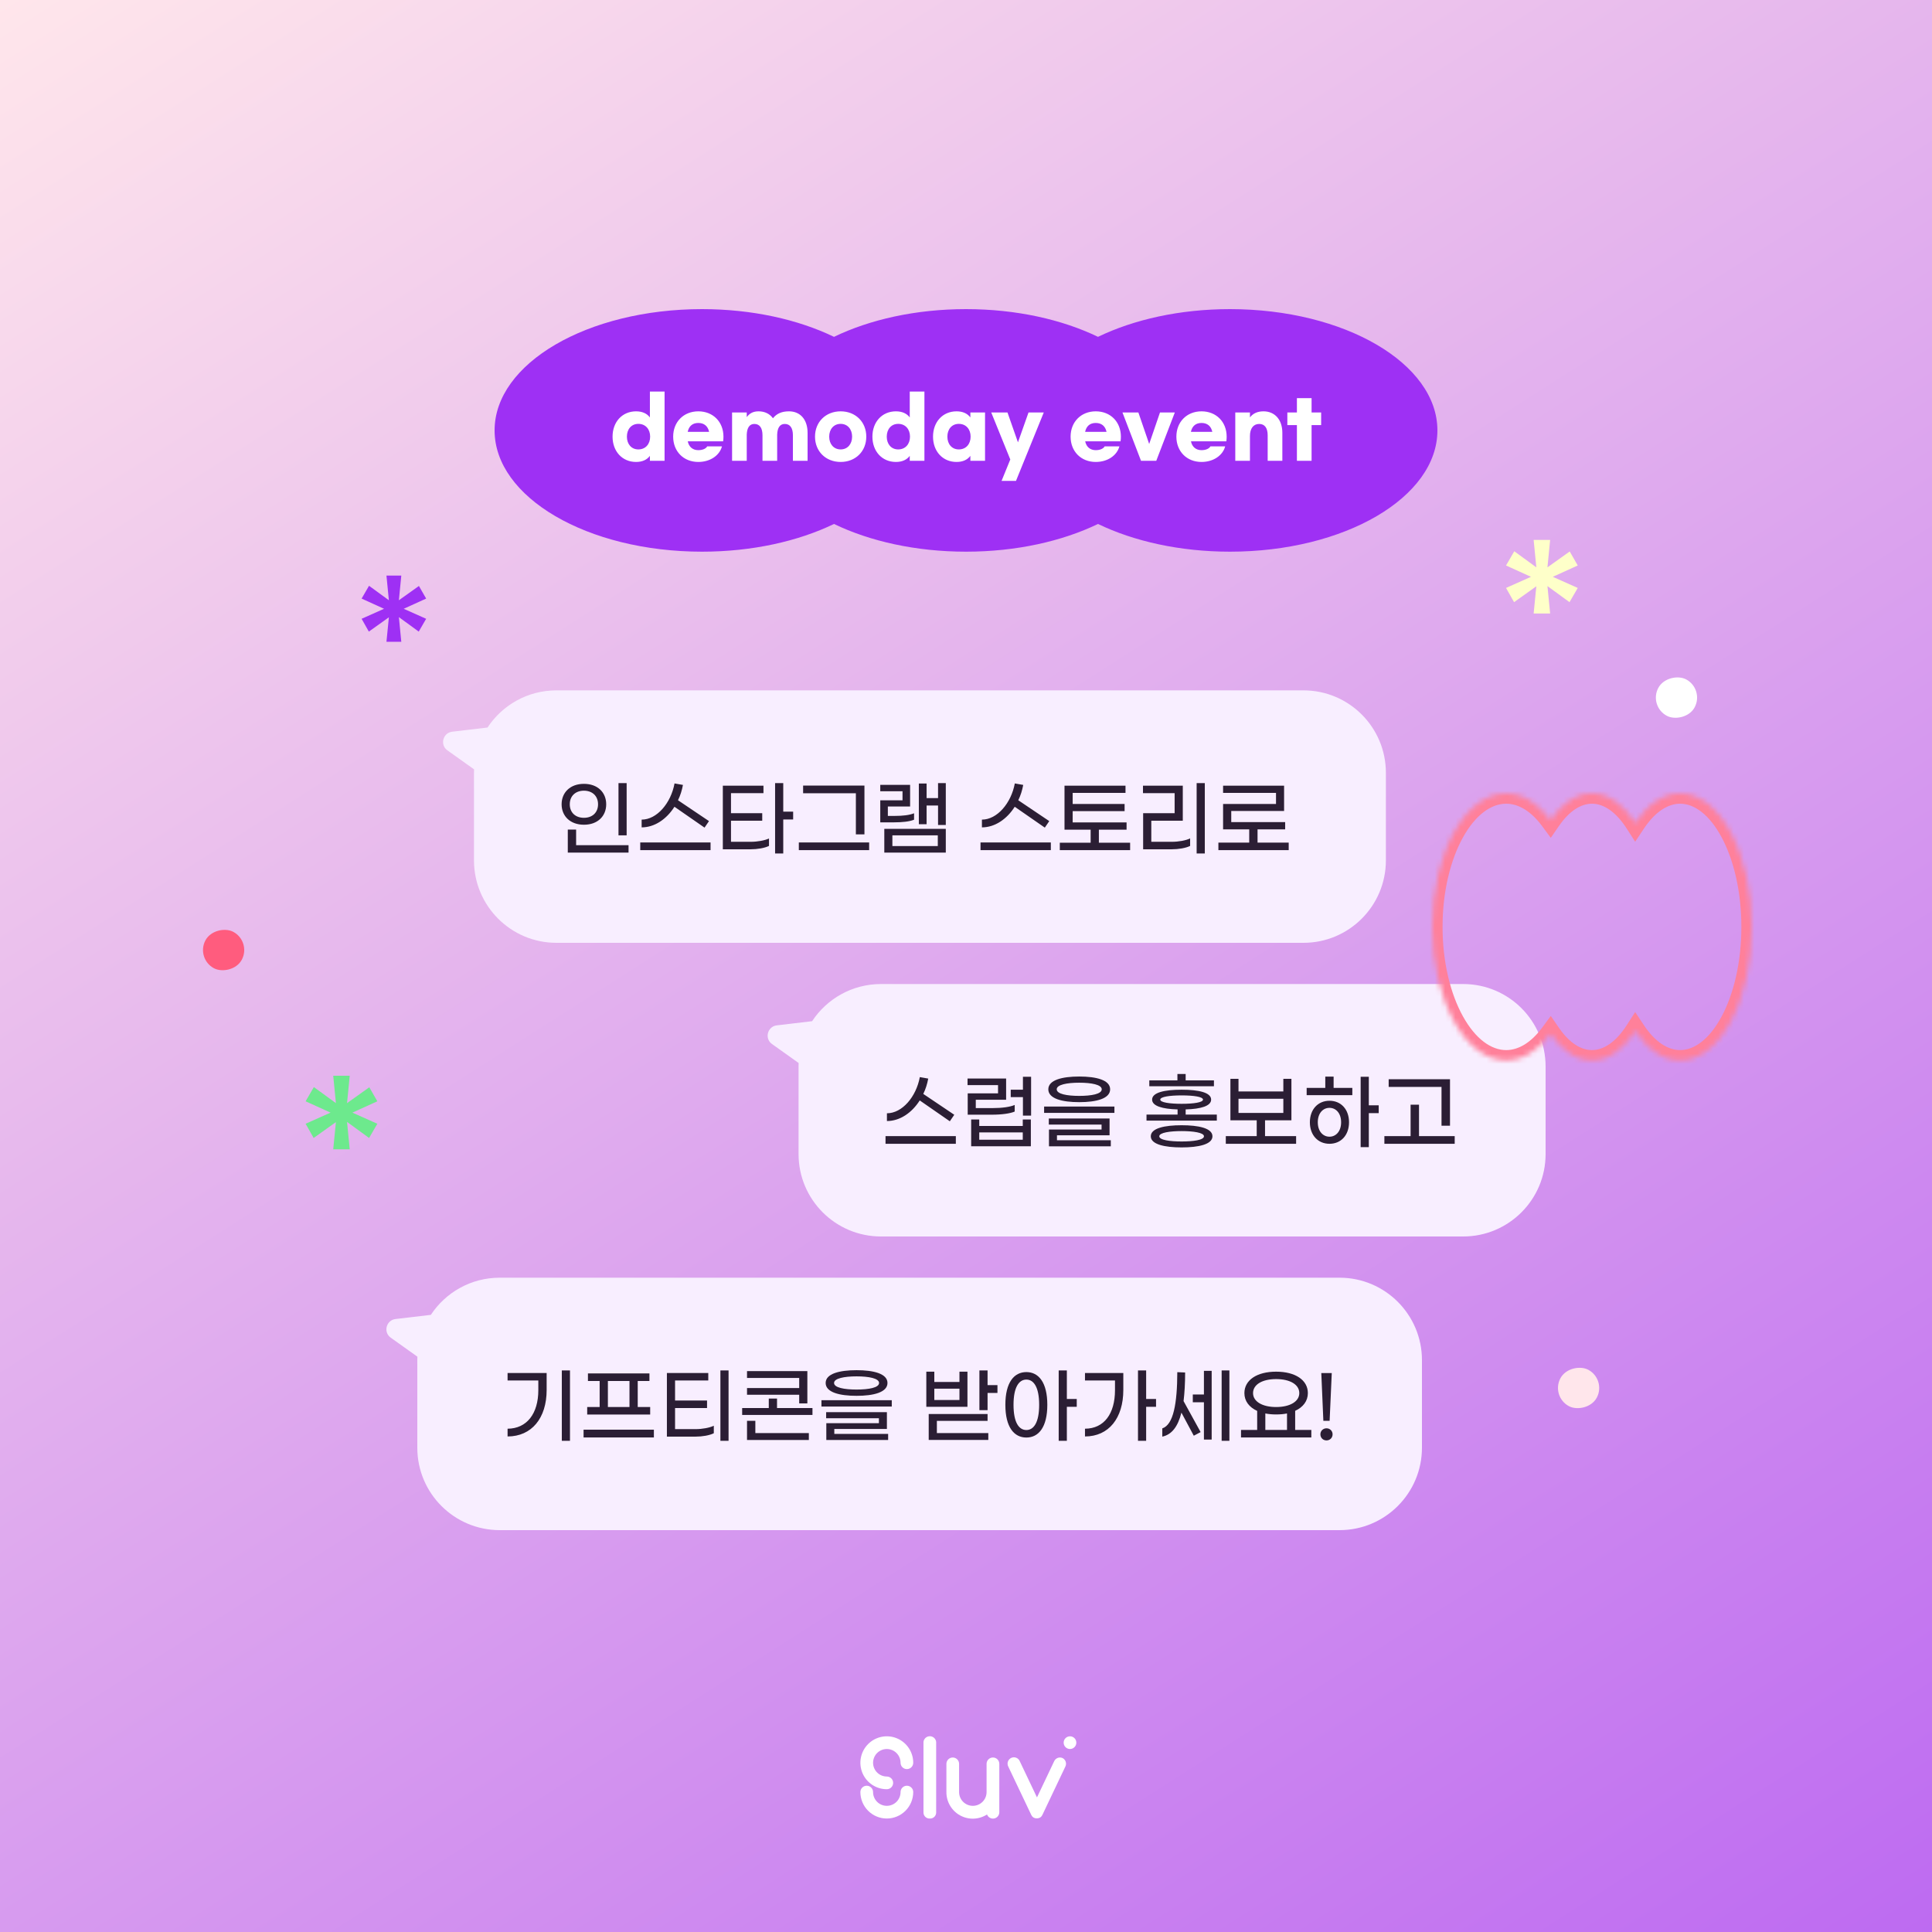<svg width="375" height="375" viewBox="0 0 375 375" fill="none" xmlns="http://www.w3.org/2000/svg">
<rect x="0" y="0" width="375" height="375" fill="#808080" stroke="none"/>
<g clip-path="url(#clip0_2546_10706)">
<rect width="375" height="375" fill="white"/>
<rect x="375" width="375" height="375" transform="rotate(90 375 0)" fill="url(#paint0_linear_2546_10706)"/>
<path fill-rule="evenodd" clip-rule="evenodd" d="M92.014 149.328C92.005 149.551 92 149.775 92 150V167C92 175.837 99.163 183 108 183H253C261.837 183 269 175.837 269 167V150C269 141.163 261.837 134 253 134H108C102.409 134 97.487 136.868 94.626 141.213L87.777 142.022C85.958 142.237 85.349 144.578 86.836 145.638L92.014 149.328Z" fill="#F8EEFF"/>
<path d="M120.048 162.144H121.632V152H120.048V162.144ZM113.344 160.08C116.016 160.08 117.664 158.4 117.664 156.112C117.664 153.824 116.016 152.144 113.344 152.144C110.672 152.144 109.008 153.824 109.008 156.112C109.008 158.4 110.672 160.08 113.344 160.08ZM113.344 158.736C111.712 158.736 110.592 157.728 110.592 156.112C110.592 154.496 111.712 153.472 113.344 153.472C114.96 153.472 116.08 154.496 116.08 156.112C116.08 157.728 114.96 158.736 113.344 158.736ZM110.208 165.488H122V164.048H111.824V161.024H110.208V165.488ZM130.911 156.592L136.751 160.64L137.615 159.376L131.599 155.328C132.047 154.416 132.367 153.408 132.559 152.352L130.927 152.064C130.223 155.888 127.503 159.088 124.543 159.088V160.592C127.055 160.592 129.375 159.008 130.911 156.592ZM124.271 163.52V165.008H137.919V163.52H124.271ZM153.949 157.536H152.029V152H150.445V165.664H152.029V159.056H153.949V157.536ZM141.885 163.392V159.296H147.949V157.84H141.885V153.952H148.189V152.496H140.301V164.848H145.677C146.989 164.848 148.429 164.608 149.261 164.192V162.752C148.429 163.136 147.021 163.392 145.725 163.392H141.885ZM166.124 161.952H167.788V152.48H155.884V153.968H166.124V161.952ZM155.052 165.008H168.7V163.52H155.052V165.008ZM182.075 152V154.912H179.851V152.08H178.347V159.984H179.851V156.352H182.075V160.128H183.579V152H182.075ZM177.419 159.104V157.856C176.523 158.224 175.195 158.368 173.674 158.368H172.331V156.544H176.651V152.336H170.859V153.584H175.179V155.344H170.859V159.616H173.562C175.131 159.616 176.523 159.472 177.419 159.104ZM171.643 165.488H183.579V160.88H171.643V165.488ZM173.211 162.144H182.027V164.224H173.211V162.144ZM196.958 156.592L202.798 160.64L203.662 159.376L197.646 155.328C198.094 154.416 198.414 153.408 198.606 152.352L196.974 152.064C196.27 155.888 193.549 159.088 190.59 159.088V160.592C193.102 160.592 195.422 159.008 196.958 156.592ZM190.318 163.52V165.008H203.966V163.52H190.318ZM213.292 163.568V161.04H218.668V159.632H208.204V157.44H218.284V156.048H208.204V153.904H218.46V152.496H206.62V161.04H211.692V163.568H205.708V165.008H219.356V163.568H213.292ZM232.267 165.664H233.851V152H232.267V165.664ZM221.883 164.848H227.419C228.747 164.848 230.171 164.608 231.003 164.192V162.736C230.171 163.136 228.763 163.392 227.467 163.392H223.467V159.296H229.579V152.496H221.851V153.952H227.995V157.84H221.883V164.848ZM244.089 163.552V160.976H249.449V159.568H238.985V157.408H249.241V152.496H237.401V153.904H247.673V156.048H237.401V160.976H242.473V163.552H236.489V165.008H250.137V163.552H244.089Z" fill="#2B1E34"/>
<path fill-rule="evenodd" clip-rule="evenodd" d="M81.014 263.328C81.005 263.551 81 263.775 81 264V281C81 289.837 88.163 297 97 297H260C268.837 297 276 289.837 276 281V264C276 255.163 268.837 248 260 248H97C91.409 248 86.487 250.868 83.626 255.213L76.777 256.022C74.958 256.237 74.349 258.578 75.836 259.638L81.014 263.328Z" fill="#F8EEFF"/>
<path d="M109.048 279.664H110.632V266H109.048V279.664ZM98.52 278.816C103.192 278.816 106.104 275.264 106.104 269.792V266.496H98.52V267.952H104.488V269.824C104.488 274.4 102.248 277.296 98.52 277.312V278.816ZM126.199 273.104H123.783V268.048H126.055V266.576H114.119V268.048H116.391V273.104H113.975V274.56H126.199V273.104ZM117.991 268.048H122.183V273.104H117.991V268.048ZM113.271 277.504V279.008H126.919V277.504H113.271ZM139.829 266V279.664H141.413V266H139.829ZM131.029 277.392V273.296H137.237V271.84H131.029V267.952H137.477V266.496H129.445V278.848H135.013C136.325 278.848 137.717 278.608 138.549 278.192V276.736C137.717 277.136 136.309 277.392 135.013 277.392H131.029ZM155.124 272.4H156.708V266.128H144.996V267.456H155.124V269.424H144.996V270.72H155.124V272.4ZM150.82 273.296V271.456H149.22V273.296H144.052V274.64H157.7V273.296H150.82ZM146.612 275.776H144.996V279.504H156.996V278.16H146.612V275.776ZM166.259 270.928C169.555 270.928 172.259 270.256 172.259 268.432C172.259 266.624 169.555 265.952 166.259 265.952C162.963 265.952 160.259 266.624 160.259 268.432C160.259 270.256 162.963 270.928 166.259 270.928ZM166.259 269.712C163.875 269.712 161.891 269.344 161.891 268.432C161.891 267.536 163.875 267.152 166.259 267.152C168.643 267.152 170.627 267.536 170.627 268.432C170.627 269.344 168.643 269.712 166.259 269.712ZM159.443 273.008H173.091V271.776H159.443V273.008ZM160.387 279.504H172.387V278.32H161.939V277.36H172.147V274.096H160.355V275.28H170.595V276.24H160.387V279.504ZM191.686 268.848V266H190.102V273.712H191.686V270.368H193.606V268.848H191.686ZM187.782 266.24H186.23V268.24H181.35V266.24H179.798V273.056H187.782V266.24ZM181.35 271.744V269.536H186.23V271.744H181.35ZM181.846 275.792H191.686V274.464H180.262V279.488H191.83V278.16H181.846V275.792ZM208.996 271.536H207.076V266H205.492V279.664H207.076V273.056H208.996V271.536ZM199.22 266.32C196.82 266.32 195.14 268.336 195.14 272.672C195.14 277.008 196.82 279.024 199.22 279.024C201.604 279.024 203.284 277.008 203.284 272.672C203.284 268.336 201.604 266.32 199.22 266.32ZM199.22 277.568C197.796 277.568 196.724 276.144 196.724 272.672C196.724 269.216 197.796 267.776 199.22 267.776C200.628 267.776 201.7 269.216 201.7 272.672C201.7 276.144 200.628 277.568 199.22 277.568ZM224.387 271.536H222.467V266H220.883V279.664H222.467V273.056H224.387V271.536ZM210.595 267.952H216.419V269.824C216.419 274.4 214.307 277.296 210.595 277.312V278.816C215.235 278.816 218.035 275.232 218.035 269.792V266.496H210.595V267.952ZM237.121 266V279.664H238.625V266H237.121ZM233.681 270.672H231.521V272.176H233.681V279.424H235.185V266.08H233.681V270.672ZM230.033 266.4L228.513 266.336C228.497 272.432 227.761 276.544 225.601 277.248V278.848C227.425 278.464 228.625 276.928 229.313 274.192L231.713 278.672L233.041 277.968L229.729 271.952C229.921 270.368 230.033 268.528 230.033 266.4ZM251.392 277.552V273.84C252.944 273.136 253.856 271.92 253.856 270.4C253.856 267.872 251.424 266.24 247.696 266.24C243.968 266.24 241.536 267.872 241.536 270.4C241.536 271.936 242.448 273.136 244.016 273.856V277.552H240.88V279.008H254.528V277.552H251.392ZM243.216 270.4C243.216 268.736 245.008 267.68 247.696 267.68C250.384 267.68 252.192 268.736 252.192 270.4C252.192 272.032 250.384 273.104 247.696 273.104C245.008 273.104 243.216 272.032 243.216 270.4ZM245.6 274.352C246.24 274.48 246.944 274.544 247.696 274.544C248.464 274.544 249.168 274.48 249.808 274.352V277.552H245.6V274.352ZM256.863 275.776H258.079L258.495 266.512H256.463L256.863 275.776ZM257.471 279.584C258.143 279.584 258.655 279.072 258.655 278.4C258.655 277.744 258.143 277.232 257.471 277.232C256.799 277.232 256.287 277.744 256.287 278.4C256.287 279.072 256.799 279.584 257.471 279.584Z" fill="#2B1E34"/>
<path fill-rule="evenodd" clip-rule="evenodd" d="M155.014 206.328C155.005 206.551 155 206.775 155 207V224C155 232.837 162.163 240 171 240H284C292.837 240 300 232.837 300 224V207C300 198.163 292.837 191 284 191H171C165.409 191 160.487 193.868 157.626 198.213L150.777 199.022C148.958 199.237 148.349 201.578 149.836 202.638L155.014 206.328Z" fill="#F8EEFF"/>
<path d="M178.52 213.592L184.36 217.64L185.224 216.376L179.208 212.328C179.656 211.416 179.976 210.408 180.168 209.352L178.536 209.064C177.832 212.888 175.112 216.088 172.152 216.088V217.592C174.664 217.592 176.984 216.008 178.52 213.592ZM171.88 220.52V222.008H185.528V220.52H171.88ZM198.551 209V211.512H196.183V212.952H198.551V216.536H200.135V209H198.551ZM187.831 212.216V216.36H192.551C194.487 216.36 196.119 216.12 196.951 215.752V214.472C196.071 214.856 194.503 215.08 192.647 215.08H189.399V213.464H195.287V209.336H187.799V210.616H193.719V212.216H187.831ZM198.519 218.552H190.071V217.288H188.503V222.488H200.087V217.288H198.519V218.552ZM190.071 221.224V219.8H198.519V221.224H190.071ZM209.477 213.928C212.773 213.928 215.477 213.256 215.477 211.432C215.477 209.624 212.773 208.952 209.477 208.952C206.181 208.952 203.477 209.624 203.477 211.432C203.477 213.256 206.181 213.928 209.477 213.928ZM209.477 212.712C207.093 212.712 205.109 212.344 205.109 211.432C205.109 210.536 207.093 210.152 209.477 210.152C211.861 210.152 213.845 210.536 213.845 211.432C213.845 212.344 211.861 212.712 209.477 212.712ZM202.661 216.008H216.309V214.776H202.661V216.008ZM203.605 222.504H215.605V221.32H205.157V220.36H215.365V217.096H203.573V218.28H213.813V219.24H203.605V222.504ZM235.624 209.704H230.136V208.456H228.536V209.704H223.08V210.84H235.624V209.704ZM230.136 216.344V215.336C233.08 215.256 235.08 214.68 235.08 213.432C235.08 212.072 232.728 211.512 229.352 211.512C225.976 211.512 223.624 212.072 223.624 213.432C223.624 214.68 225.624 215.256 228.568 215.336V216.344H222.536V217.512H236.184V216.344H230.136ZM225.208 213.432C225.208 212.888 227 212.616 229.352 212.616C231.72 212.616 233.496 212.888 233.496 213.432C233.496 213.976 231.72 214.248 229.352 214.248C227 214.248 225.208 213.976 225.208 213.432ZM229.352 218.408C226.088 218.408 223.368 218.968 223.368 220.552C223.368 222.136 226.088 222.712 229.352 222.712C232.616 222.712 235.336 222.136 235.336 220.552C235.336 218.968 232.616 218.408 229.352 218.408ZM229.352 221.56C227.128 221.56 225.016 221.288 225.016 220.552C225.016 219.832 227.128 219.544 229.352 219.544C231.576 219.544 233.688 219.832 233.688 220.552C233.688 221.288 231.576 221.56 229.352 221.56ZM245.543 220.52V217.448H250.663V209.4H249.095V211.848H240.391V209.4H238.823V217.448H243.927V220.52H237.927V222.008H251.575V220.52H245.543ZM240.391 213.272H249.095V216.024H240.391V213.272ZM258.854 208.968H257.238V211.16H253.622V212.568H262.486V211.16H258.854V208.968ZM267.606 214.536H265.686V209H264.102V222.664H265.686V216.056H267.606V214.536ZM258.054 213.656C255.83 213.656 254.246 215.32 254.246 217.832C254.246 220.344 255.83 222.008 258.054 222.008C260.278 222.008 261.845 220.344 261.845 217.832C261.845 215.32 260.278 213.656 258.054 213.656ZM258.054 220.632C256.774 220.632 255.782 219.576 255.782 217.832C255.782 216.088 256.774 215.032 258.054 215.032C259.318 215.032 260.31 216.088 260.31 217.832C260.31 219.576 259.318 220.632 258.054 220.632ZM279.796 218.504H281.444V209.48H269.54V210.968H279.796V218.504ZM275.428 220.52V214.424H273.796V220.52H268.708V222.008H282.356V220.52H275.428Z" fill="#2B1E34"/>
<path fill-rule="evenodd" clip-rule="evenodd" d="M136.26 107.08C145.993 107.08 154.919 105.061 161.88 101.699C168.841 105.061 177.767 107.08 187.5 107.08C197.233 107.08 206.159 105.061 213.12 101.699C220.081 105.061 229.007 107.08 238.74 107.08C260.975 107.08 279 96.541 279 83.54C279 70.539 260.975 60 238.74 60C229.007 60 220.081 62.019 213.12 65.381C206.159 62.019 197.233 60 187.5 60C177.767 60 168.841 62.019 161.88 65.381C154.919 62.019 145.993 60 136.26 60C114.025 60 96 70.539 96 83.54C96 96.541 114.025 107.08 136.26 107.08Z" fill="#9E30F4"/>
<path d="M123.457 89.664C124.689 89.664 125.585 89.232 126.145 88.48V89.44H128.993V76H126.145V81.024C125.585 80.272 124.689 79.84 123.457 79.84C120.769 79.84 118.897 81.904 118.897 84.752C118.897 87.6 120.769 89.664 123.457 89.664ZM123.905 87.232C122.545 87.232 121.681 86.192 121.681 84.752C121.681 83.312 122.545 82.272 123.905 82.272C125.297 82.272 126.193 83.312 126.193 84.752C126.193 86.192 125.297 87.232 123.905 87.232ZM135.542 89.664C137.814 89.664 139.654 88.432 140.134 86.64H137.27C137.03 87.088 136.358 87.376 135.542 87.376C134.47 87.376 133.718 86.752 133.494 85.664H140.358C140.406 85.328 140.422 85.024 140.422 84.752C140.422 81.888 138.406 79.84 135.542 79.84C132.678 79.84 130.662 81.904 130.662 84.752C130.662 87.616 132.678 89.664 135.542 89.664ZM133.478 83.824C133.718 82.704 134.422 82.096 135.542 82.096C136.662 82.096 137.398 82.704 137.638 83.824H133.478ZM142.095 89.44H144.943V84.352C144.991 83.024 145.487 82.288 146.415 82.288C147.455 82.288 147.999 83.072 147.999 84.496V89.44H150.847V84.352C150.895 83.024 151.391 82.288 152.319 82.288C153.359 82.288 153.903 83.072 153.903 84.496V89.44H156.751V84.016C156.751 81.408 155.311 79.84 153.151 79.84C151.727 79.84 150.735 80.288 150.031 81.184C149.407 80.32 148.431 79.84 147.247 79.84C146.207 79.84 145.503 80.208 144.943 80.96V80.064H142.095V89.44ZM163.17 79.84C160.274 79.84 158.194 81.904 158.194 84.752C158.194 87.6 160.274 89.664 163.17 89.664C166.066 89.664 168.146 87.6 168.146 84.752C168.146 81.904 166.066 79.84 163.17 79.84ZM163.17 82.272C164.514 82.272 165.394 83.312 165.394 84.752C165.394 86.192 164.514 87.232 163.17 87.232C161.826 87.232 160.946 86.192 160.946 84.752C160.946 83.312 161.826 82.272 163.17 82.272ZM173.894 89.664C175.126 89.664 176.022 89.232 176.582 88.48V89.44H179.43V76H176.582V81.024C176.022 80.272 175.126 79.84 173.894 79.84C171.206 79.84 169.334 81.904 169.334 84.752C169.334 87.6 171.206 89.664 173.894 89.664ZM174.342 87.232C172.982 87.232 172.118 86.192 172.118 84.752C172.118 83.312 172.982 82.272 174.342 82.272C175.734 82.272 176.63 83.312 176.63 84.752C176.63 86.192 175.734 87.232 174.342 87.232ZM185.66 89.664C186.892 89.664 187.788 89.232 188.348 88.48V89.44H191.196V80.064H188.348V81.024C187.788 80.272 186.892 79.84 185.66 79.84C182.972 79.84 181.1 81.904 181.1 84.752C181.1 87.6 182.972 89.664 185.66 89.664ZM186.108 87.232C184.748 87.232 183.884 86.192 183.884 84.752C183.884 83.312 184.748 82.272 186.108 82.272C187.5 82.272 188.396 83.312 188.396 84.752C188.396 86.192 187.5 87.232 186.108 87.232ZM199.633 80.064L197.585 85.856L195.553 80.064H192.401L196.097 89.184L194.401 93.344H197.201L202.593 80.064H199.633ZM212.683 89.664C214.955 89.664 216.795 88.432 217.275 86.64H214.411C214.171 87.088 213.499 87.376 212.683 87.376C211.611 87.376 210.859 86.752 210.635 85.664H217.499C217.547 85.328 217.563 85.024 217.563 84.752C217.563 81.888 215.547 79.84 212.683 79.84C209.819 79.84 207.803 81.904 207.803 84.752C207.803 87.616 209.819 89.664 212.683 89.664ZM210.619 83.824C210.859 82.704 211.563 82.096 212.683 82.096C213.803 82.096 214.539 82.704 214.779 83.824H210.619ZM225.151 80.064L223.055 86.176L220.959 80.064H217.871L221.471 89.44H224.431L228.031 80.064H225.151ZM233.214 89.664C235.486 89.664 237.326 88.432 237.806 86.64H234.942C234.702 87.088 234.03 87.376 233.214 87.376C232.142 87.376 231.39 86.752 231.166 85.664H238.03C238.078 85.328 238.094 85.024 238.094 84.752C238.094 81.888 236.078 79.84 233.214 79.84C230.35 79.84 228.334 81.904 228.334 84.752C228.334 87.616 230.35 89.664 233.214 89.664ZM231.15 83.824C231.39 82.704 232.094 82.096 233.214 82.096C234.334 82.096 235.07 82.704 235.31 83.824H231.15ZM239.767 89.44H242.615V84.624C242.615 83.168 243.287 82.288 244.407 82.288C245.479 82.288 246.055 83.072 246.055 84.496V89.44H248.903V84.016C248.903 81.424 247.415 79.84 245.239 79.84C244.039 79.84 243.175 80.272 242.615 81.024V80.064H239.767V89.44ZM256.433 80.064H254.577V77.28H251.729V80.064H249.873V82.512H251.729V89.44H254.577V82.512H256.433V80.064Z" fill="white"/>
<path d="M172.129 352.975C170.769 352.974 169.465 352.433 168.503 351.47C167.542 350.507 167.001 349.201 167 347.839C167 347.513 167.13 347.199 167.36 346.968C167.591 346.737 167.904 346.607 168.23 346.607C168.557 346.607 168.87 346.737 169.1 346.968C169.331 347.199 169.461 347.513 169.461 347.839C169.461 348.548 169.742 349.227 170.242 349.729C170.742 350.23 171.421 350.511 172.129 350.511C172.836 350.511 173.515 350.23 174.015 349.729C174.516 349.227 174.797 348.548 174.797 347.839C174.797 347.513 174.926 347.199 175.157 346.968C175.388 346.737 175.701 346.607 176.027 346.607C176.353 346.607 176.666 346.737 176.897 346.968C177.128 347.199 177.257 347.513 177.257 347.839C177.255 349.201 176.715 350.506 175.753 351.469C174.792 352.431 173.488 352.973 172.129 352.975Z" fill="white"/>
<path d="M180.477 352.975C180.169 352.993 179.867 352.887 179.637 352.682C179.406 352.477 179.266 352.189 179.247 351.881V338.107C179.28 337.803 179.423 337.522 179.65 337.317C179.877 337.113 180.172 337 180.477 337C180.783 337 181.077 337.113 181.304 337.317C181.532 337.522 181.675 337.803 181.708 338.107V351.877C181.69 352.186 181.55 352.475 181.319 352.681C181.089 352.887 180.786 352.993 180.477 352.975Z" fill="white"/>
<path d="M192.724 341.131C192.398 341.131 192.085 341.261 191.854 341.492C191.623 341.723 191.494 342.036 191.494 342.363V347.84C191.494 348.548 191.213 349.228 190.712 349.729C190.212 350.23 189.533 350.511 188.826 350.511C188.118 350.511 187.44 350.23 186.939 349.729C186.439 349.228 186.158 348.548 186.158 347.84V342.363C186.158 342.036 186.028 341.723 185.797 341.492C185.567 341.261 185.254 341.131 184.927 341.131C184.601 341.131 184.288 341.261 184.057 341.492C183.827 341.723 183.697 342.036 183.697 342.363V347.84C183.691 348.763 183.934 349.671 184.4 350.467C184.866 351.264 185.539 351.919 186.347 352.365C187.154 352.81 188.067 353.029 188.989 352.997C189.91 352.966 190.806 352.686 191.582 352.187C191.682 352.457 191.874 352.684 192.125 352.827C192.375 352.97 192.667 353.021 192.951 352.97C193.235 352.919 193.491 352.77 193.677 352.549C193.862 352.329 193.964 352.05 193.965 351.761V342.363C193.965 342.2 193.933 342.039 193.87 341.889C193.808 341.739 193.716 341.603 193.601 341.488C193.486 341.373 193.349 341.283 193.198 341.222C193.048 341.16 192.887 341.13 192.724 341.131Z" fill="white"/>
<path d="M206.265 341.25C205.969 341.11 205.631 341.093 205.323 341.202C205.016 341.312 204.764 341.539 204.623 341.834L201.277 348.874L197.927 341.834C197.861 341.682 197.765 341.545 197.646 341.431C197.526 341.317 197.385 341.229 197.23 341.17C197.076 341.112 196.911 341.086 196.746 341.093C196.581 341.1 196.419 341.14 196.27 341.211C196.121 341.282 195.988 341.382 195.878 341.506C195.768 341.629 195.685 341.774 195.632 341.93C195.579 342.087 195.558 342.253 195.571 342.418C195.584 342.582 195.629 342.743 195.705 342.89L200.166 352.27L200.201 352.33L200.233 352.39C200.266 352.443 200.304 352.494 200.345 352.541V352.563C200.393 352.615 200.446 352.664 200.503 352.707L200.549 352.739C200.599 352.776 200.652 352.809 200.707 352.837H200.732C200.804 352.871 200.879 352.899 200.957 352.918H201.013C201.089 352.933 201.167 352.942 201.245 352.943C201.323 352.942 201.4 352.933 201.477 352.918H201.53C201.608 352.899 201.685 352.871 201.758 352.837H201.783C201.839 352.809 201.893 352.776 201.944 352.739L201.987 352.707C202.045 352.664 202.1 352.616 202.148 352.563C202.147 352.556 202.147 352.548 202.148 352.541C202.19 352.495 202.226 352.444 202.257 352.39L202.292 352.33L202.328 352.27L206.785 342.89C206.928 342.602 206.954 342.27 206.857 341.964C206.76 341.658 206.547 341.402 206.265 341.25Z" fill="white"/>
<path d="M207.685 339.48C208.364 339.48 208.915 338.928 208.915 338.248C208.915 337.567 208.364 337.016 207.685 337.016C207.005 337.016 206.455 337.567 206.455 338.248C206.455 338.928 207.005 339.48 207.685 339.48Z" fill="white"/>
<path d="M172.129 347.287C171.114 347.287 170.123 346.986 169.279 346.421C168.436 345.857 167.779 345.055 167.39 344.116C167.002 343.178 166.901 342.145 167.099 341.149C167.296 340.153 167.785 339.238 168.502 338.52C169.219 337.802 170.133 337.312 171.128 337.114C172.123 336.916 173.154 337.018 174.091 337.407C175.028 337.795 175.829 338.453 176.393 339.298C176.957 340.143 177.257 341.135 177.257 342.151C177.257 342.478 177.128 342.791 176.897 343.022C176.666 343.253 176.353 343.383 176.027 343.383C175.701 343.383 175.388 343.253 175.157 343.022C174.926 342.791 174.797 342.478 174.797 342.151C174.797 341.623 174.64 341.106 174.347 340.667C174.054 340.228 173.637 339.885 173.15 339.683C172.662 339.481 172.126 339.428 171.608 339.531C171.091 339.634 170.615 339.888 170.242 340.262C169.869 340.636 169.615 341.112 169.512 341.63C169.409 342.148 169.462 342.685 169.664 343.174C169.866 343.662 170.208 344.079 170.646 344.373C171.085 344.666 171.601 344.823 172.129 344.823C172.455 344.823 172.768 344.953 172.999 345.184C173.229 345.415 173.359 345.728 173.359 346.055C173.359 346.381 173.229 346.695 172.999 346.926C172.768 347.157 172.455 347.287 172.129 347.287Z" fill="white"/>
<mask id="path-16-inside-1_2546_10706" fill="white">
<path fill-rule="evenodd" clip-rule="evenodd" d="M292.343 205.821C295.572 205.821 298.552 203.893 300.949 200.641C303.192 203.893 305.979 205.821 309 205.821C312.186 205.821 315.113 203.676 317.415 200.094C319.795 203.676 322.823 205.821 326.119 205.821C333.785 205.821 340 194.22 340 179.91C340 165.601 333.785 154 326.119 154C322.823 154 319.795 156.145 317.415 159.727C315.113 156.145 312.186 154 309 154C305.979 154 303.192 155.927 300.949 159.18C298.552 155.927 295.572 154 292.343 154C284.422 154 278 165.601 278 179.91C278 194.22 284.422 205.821 292.343 205.821Z"/>
</mask>
<path d="M300.949 200.641L302.596 199.505L301.004 197.196L299.339 199.454L300.949 200.641ZM317.415 200.094L319.08 198.987L317.386 196.438L315.732 199.013L317.415 200.094ZM317.415 159.727L315.732 160.808L317.386 163.383L319.08 160.834L317.415 159.727ZM300.949 159.18L299.339 160.367L301.004 162.625L302.596 160.315L300.949 159.18ZM299.339 199.454C297.161 202.41 294.711 203.821 292.343 203.821V207.821C296.434 207.821 299.943 205.377 302.559 201.827L299.339 199.454ZM309 203.821C306.901 203.821 304.646 202.479 302.596 199.505L299.303 201.776C301.738 205.308 305.057 207.821 309 207.821V203.821ZM315.732 199.013C313.606 202.322 311.213 203.821 309 203.821V207.821C313.159 207.821 316.62 205.031 319.097 201.175L315.732 199.013ZM326.119 203.821C323.764 203.821 321.271 202.283 319.08 198.987L315.749 201.201C318.32 205.07 321.883 207.821 326.119 207.821V203.821ZM338 179.91C338 186.802 336.499 192.942 334.172 197.287C331.799 201.716 328.859 203.821 326.119 203.821V207.821C331.046 207.821 335.046 204.125 337.697 199.176C340.394 194.144 342 187.329 342 179.91H338ZM326.119 156C328.859 156 331.799 158.105 334.172 162.533C336.499 166.878 338 173.019 338 179.91H342C342 172.492 340.394 165.677 337.697 160.645C335.046 155.696 331.046 152 326.119 152V156ZM319.08 160.834C321.271 157.538 323.764 156 326.119 156V152C321.883 152 318.32 154.751 315.749 158.62L319.08 160.834ZM309 156C311.213 156 313.606 157.499 315.732 160.808L319.097 158.646C316.62 154.79 313.159 152 309 152V156ZM302.596 160.315C304.646 157.342 306.901 156 309 156V152C305.057 152 301.738 154.513 299.303 158.045L302.596 160.315ZM292.343 156C294.711 156 297.161 157.411 299.339 160.367L302.559 157.994C299.943 154.444 296.434 152 292.343 152V156ZM280 179.91C280 173.029 281.548 166.898 283.951 162.558C286.392 158.148 289.442 156 292.343 156V152C287.323 152 283.202 155.652 280.451 160.62C277.662 165.658 276 172.482 276 179.91H280ZM292.343 203.821C289.442 203.821 286.392 201.672 283.951 197.263C281.548 192.923 280 186.792 280 179.91H276C276 187.339 277.662 194.163 280.451 199.201C283.202 204.169 287.323 207.821 292.343 207.821V203.821Z" fill="#FF809A" mask="url(#path-16-inside-1_2546_10706)"/>
<rect x="311.808" y="267.732" width="8" height="8" rx="4" transform="rotate(117.81 311.808 267.732)" fill="#FFE6EB"/>
<rect x="330.808" y="133.732" width="8" height="8" rx="4" transform="rotate(117.81 330.808 133.732)" fill="white"/>
<path d="M306.24 109.76L304.68 107.04L300.36 110.12L300.88 104.8H297.68L298.2 110.12L293.92 107L292.32 109.76L297.16 111.96L292.32 114.12L293.88 116.88L298.2 113.8L297.68 119.08H300.88L300.36 113.76L304.64 116.88L306.24 114.12L301.4 111.96L306.24 109.76Z" fill="#FEFFC9"/>
<rect x="48.808" y="182.732" width="8" height="8" rx="4" transform="rotate(117.81 48.808 182.732)" fill="#FF5C7E"/>
<path d="M73.24 213.76L71.68 211.04L67.36 214.12L67.88 208.8H64.68L65.2 214.12L60.92 211L59.32 213.76L64.16 215.96L59.32 218.12L60.88 220.88L65.2 217.8L64.68 223.08H67.88L67.36 217.76L71.64 220.88L73.24 218.12L68.4 215.96L73.24 213.76Z" fill="#6DE98D"/>
<path d="M82.716 116.184L81.312 113.736L77.424 116.508L77.892 111.72H75.012L75.48 116.508L71.628 113.7L70.188 116.184L74.544 118.164L70.188 120.108L71.592 122.592L75.48 119.82L75.012 124.572H77.892L77.424 119.784L81.276 122.592L82.716 120.108L78.36 118.164L82.716 116.184Z" fill="#9E30F4"/>
</g>
<defs>
<linearGradient id="paint0_linear_2546_10706" x1="1019.5" y1="-36" x2="375" y2="375" gradientUnits="userSpaceOnUse">
<stop stop-color="#9E30F4"/>
<stop offset="1" stop-color="#FFE6EB"/>
</linearGradient>
<clipPath id="clip0_2546_10706">
<rect width="375" height="375" fill="white"/>
</clipPath>
</defs>
</svg>
